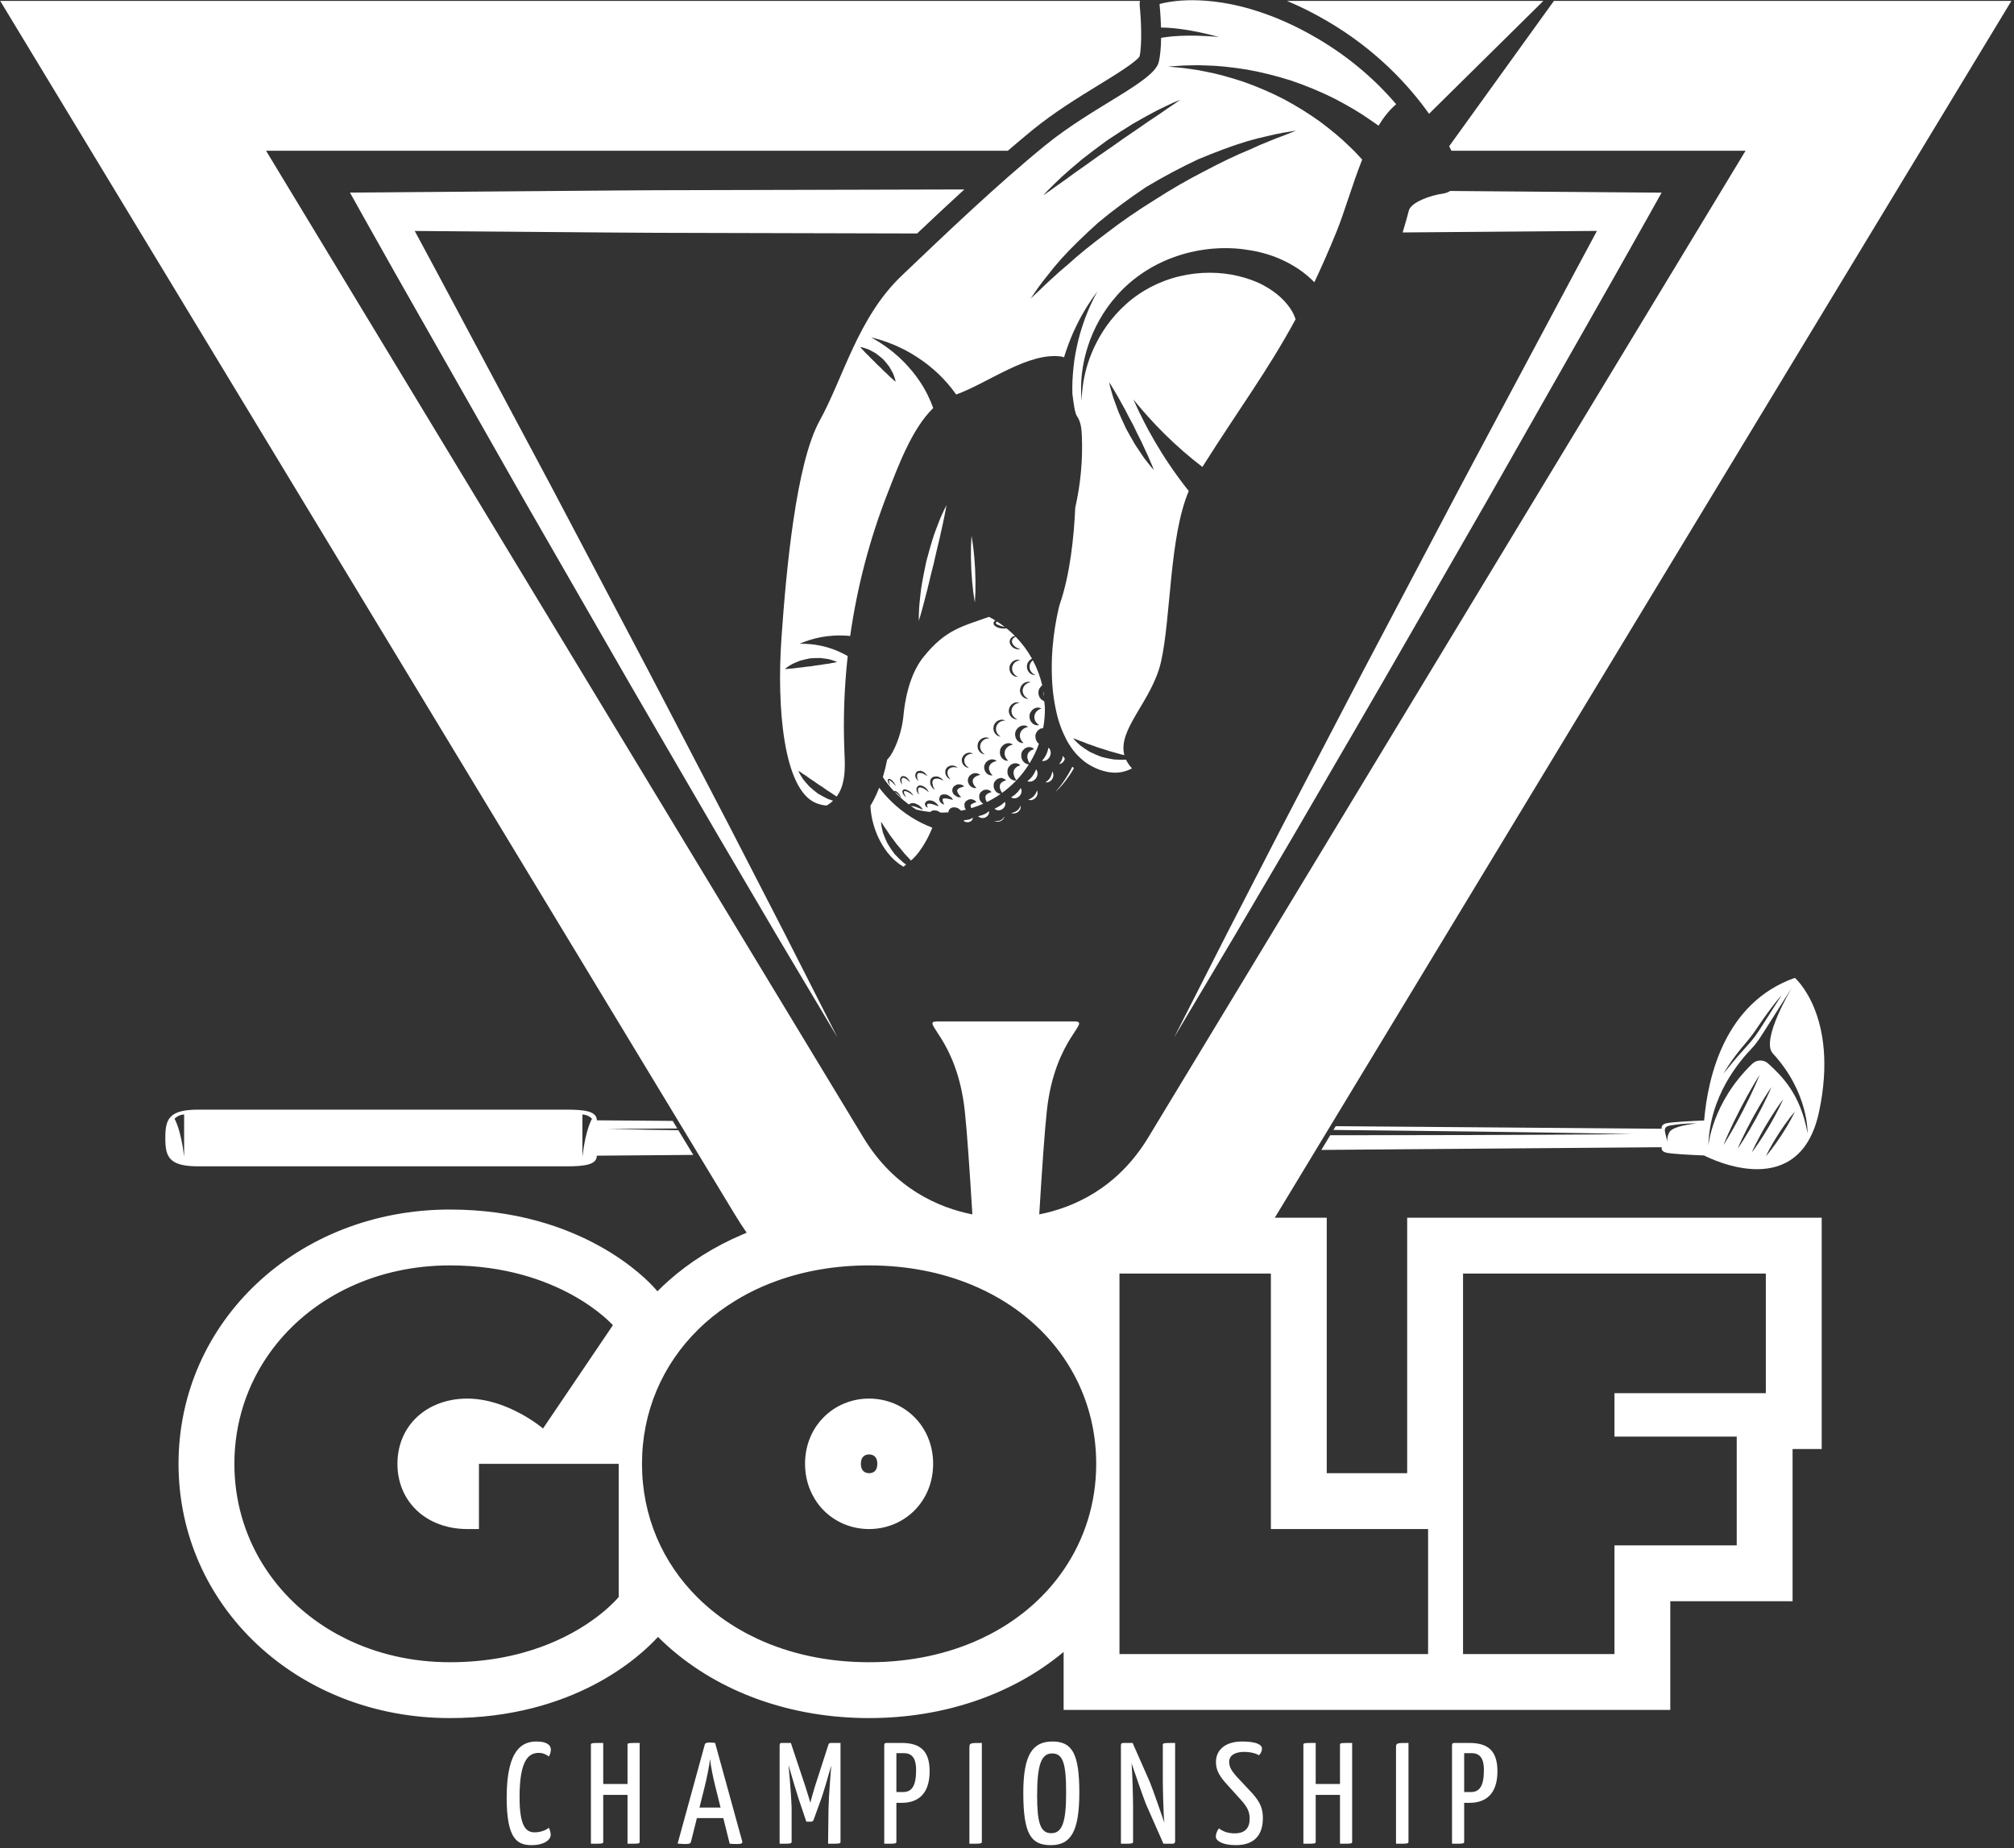 <?xml version="1.0" encoding="UTF-8" standalone="no"?>
<!DOCTYPE svg PUBLIC "-//W3C//DTD SVG 1.1//EN" "http://www.w3.org/Graphics/SVG/1.1/DTD/svg11.dtd">
<svg width="100%" height="100%" viewBox="0 0 522 479" version="1.1" xmlns="http://www.w3.org/2000/svg" xmlns:xlink="http://www.w3.org/1999/xlink" xml:space="preserve" xmlns:serif="http://www.serif.com/" style="fill-rule:evenodd;clip-rule:evenodd;stroke-linejoin:round;stroke-miterlimit:1.414;">
    <rect x="0" y="0" width="522" height="479" fill="#333333" stroke="none"/>
    <g transform="matrix(1,0,0,1,-668.263,-712.759)">
        <g transform="matrix(4.167,0,0,4.167,0,0)">
            <path d="M264.263,241.055C264.605,240.994 265.207,240.909 265.91,240.93C265.91,240.93 264.775,241.027 264.344,241.328C264.04,241.539 264.07,242.076 264.07,242.076C264,241.516 263.688,241.156 264.263,241.055ZM269.374,236.209C269.674,235.896 269.981,235.387 270.214,235.021L271.843,232.456C271.843,232.456 269.865,235.732 270.636,236.569C272.885,239.01 272.8,241.538 272.8,241.538C272.347,239.035 271.137,237.926 270.356,237.206C270.072,236.944 269.636,236.95 269.357,237.219C266.846,239.644 266.629,242.321 266.629,242.321C266.715,239.206 268.536,237.086 269.374,236.209ZM268.087,237.023C268.255,236.791 268.452,236.52 268.682,236.246C268.91,235.97 269.161,235.689 269.382,235.386C269.603,235.088 269.806,234.761 270.014,234.472C270.217,234.179 270.418,233.913 270.588,233.684C270.759,233.455 270.912,233.273 271.018,233.143C271.124,233.015 271.188,232.944 271.188,232.944C271.188,232.944 270.984,233.266 270.678,233.746C270.525,233.986 270.347,234.267 270.155,234.566C269.962,234.866 269.767,235.188 269.538,235.502C269.309,235.811 269.05,236.096 268.813,236.358C268.575,236.622 268.354,236.869 268.175,237.089C267.813,237.529 267.571,237.823 267.571,237.823C267.571,237.823 267.76,237.491 268.087,237.023ZM271.949,240.32C271.908,240.401 271.852,240.519 271.777,240.654C271.631,240.928 271.42,241.282 271.196,241.628C270.971,241.974 270.732,242.311 270.544,242.556C270.45,242.68 270.364,242.778 270.309,242.849L270.215,242.957L270.276,242.828C270.318,242.748 270.373,242.63 270.448,242.494C270.595,242.221 270.806,241.866 271.03,241.52C271.255,241.175 271.493,240.839 271.683,240.593C271.776,240.469 271.861,240.371 271.918,240.3L272.011,240.191L271.949,240.32ZM269.686,242.24C269.586,242.39 269.494,242.509 269.434,242.595L269.334,242.727C269.334,242.727 269.356,242.67 269.4,242.574C269.447,242.48 269.507,242.342 269.59,242.183C269.671,242.023 269.767,241.836 269.874,241.641C269.981,241.442 270.101,241.234 270.222,241.027C270.345,240.822 270.47,240.617 270.59,240.428C270.71,240.239 270.827,240.065 270.928,239.917C271.027,239.768 271.119,239.648 271.18,239.563L271.279,239.431C271.279,239.431 271.257,239.487 271.213,239.583C271.166,239.677 271.106,239.815 271.023,239.975C270.942,240.135 270.847,240.321 270.739,240.518C270.632,240.715 270.513,240.923 270.392,241.13C270.269,241.336 270.145,241.54 270.023,241.73C269.904,241.919 269.787,242.092 269.686,242.24ZM268.829,241.925C268.723,242.1 268.624,242.239 268.56,242.34C268.493,242.439 268.452,242.495 268.452,242.495C268.452,242.495 268.477,242.431 268.525,242.321C268.576,242.213 268.641,242.055 268.731,241.87C268.82,241.686 268.922,241.47 269.039,241.243C269.155,241.016 269.284,240.774 269.414,240.535C269.547,240.296 269.68,240.059 269.81,239.838C269.938,239.617 270.065,239.415 270.173,239.241C270.279,239.066 270.378,238.927 270.442,238.826C270.509,238.727 270.549,238.671 270.549,238.671C270.549,238.671 270.523,238.734 270.476,238.845C270.426,238.953 270.36,239.111 270.27,239.296C270.181,239.48 270.079,239.695 269.962,239.923C269.846,240.15 269.717,240.392 269.587,240.631C269.455,240.87 269.321,241.107 269.191,241.328C269.063,241.549 268.935,241.751 268.829,241.925ZM267.972,241.609C267.858,241.81 267.753,241.971 267.685,242.086C267.614,242.2 267.571,242.264 267.571,242.264C267.571,242.264 267.599,242.192 267.65,242.068C267.705,241.945 267.775,241.767 267.873,241.559C267.97,241.351 268.078,241.105 268.204,240.847C268.328,240.588 268.468,240.314 268.606,240.042C268.749,239.77 268.891,239.499 269.029,239.248C269.167,238.996 269.305,238.766 269.417,238.565C269.53,238.365 269.636,238.204 269.704,238.089C269.775,237.975 269.817,237.91 269.817,237.91C269.817,237.91 269.79,237.982 269.738,238.107C269.684,238.229 269.613,238.408 269.517,238.616C269.419,238.824 269.31,239.07 269.185,239.328C269.06,239.587 268.921,239.859 268.782,240.133C268.641,240.403 268.499,240.676 268.359,240.927C268.223,241.179 268.085,241.409 267.972,241.609ZM251.935,241.43C254.924,241.462 257.415,241.513 259.16,241.537C260.903,241.57 261.9,241.589 261.9,241.589C261.9,241.589 260.903,241.598 259.159,241.613C257.415,241.62 254.923,241.646 251.934,241.649C249.318,241.65 246.321,241.666 243.11,241.661L242.558,242.575L263.726,242.407C263.706,242.569 263.769,242.705 264.079,242.76C264.484,242.831 265.578,242.888 266.367,242.921C266.892,243.19 272.328,245.838 273.519,240.184C274.77,234.242 272.009,231.872 272.009,231.872C267.661,233.41 266.602,237.994 266.367,240.744C265.577,240.777 264.484,240.834 264.079,240.905C263.769,240.96 263.706,241.096 263.726,241.258L243.452,241.098L243.31,241.332C246.445,241.36 249.373,241.403 251.935,241.43Z" style="fill:white;fill-rule:nonzero;"/>
        </g>
        <g transform="matrix(4.167,0,0,4.167,0,0)">
            <path d="M196.596,242.99L196.596,240.37C196.596,240.37 196.95,240.37 197.193,240.639C197.193,240.639 196.803,241.252 196.596,242.99ZM171.823,242.99C171.615,241.252 171.226,240.639 171.226,240.639C171.468,240.37 171.823,240.37 171.823,240.37L171.823,242.99ZM200.855,241.324C199.111,241.292 198.115,241.273 198.115,241.273C198.115,241.273 199.111,241.265 200.855,241.249C201.345,241.247 201.895,241.244 202.498,241.241L202.212,240.77L197.493,240.733C197.493,240.168 196.738,240.069 195.6,240.069C194.462,240.069 174.57,240.069 172.717,240.069C170.864,240.069 170.653,240.664 170.653,241.833C170.653,243.002 170.864,243.596 172.717,243.596C174.57,243.596 194.462,243.596 195.6,243.596C196.738,243.596 197.493,243.497 197.493,242.933L203.492,242.885L202.563,241.35C201.935,241.341 201.363,241.332 200.855,241.324Z" style="fill:white;fill-rule:nonzero;"/>
        </g>
        <g transform="matrix(4.167,0,0,4.167,0,0)">
            <path d="M242.947,172.374C245.977,174.154 247.988,176.343 249.256,178.126L256.367,171.105L240.418,171.105C241.22,171.44 242.064,171.856 242.947,172.374Z" style="fill:white;fill-rule:nonzero;"/>
        </g>
        <g transform="matrix(4.167,0,0,4.167,0,0)">
            <path d="M214.427,262.683C214.274,262.683 213.918,262.626 213.918,262.1C213.918,261.593 214.237,261.517 214.427,261.517C214.618,261.517 214.937,261.593 214.937,262.1C214.937,262.607 214.618,262.683 214.427,262.683ZM217.724,259.775C217.58,259.561 217.415,259.362 217.234,259.184C216.51,258.465 215.514,258.042 214.427,258.042C214.156,258.042 213.89,258.068 213.632,258.119C213.117,258.222 212.636,258.421 212.212,258.701C212,258.843 211.802,259.004 211.621,259.184C210.987,259.811 210.561,260.667 210.464,261.664C210.451,261.806 210.443,261.951 210.443,262.1C210.443,262.928 210.669,263.671 211.051,264.29C211.214,264.556 211.403,264.801 211.621,265.016C211.802,265.195 212,265.357 212.212,265.497C212.636,265.778 213.117,265.978 213.632,266.08C213.89,266.131 214.156,266.157 214.427,266.157C215.514,266.157 216.51,265.734 217.234,265.016C217.958,264.297 218.411,263.282 218.411,262.1C218.411,261.951 218.404,261.806 218.391,261.664C218.321,260.951 218.084,260.311 217.724,259.775Z" style="fill:white;fill-rule:nonzero;"/>
        </g>
        <g transform="matrix(4.167,0,0,4.167,0,0)">
            <path d="M239.419,250.266L239.419,266.157L249.197,266.157L249.197,273.934L230.001,273.934L230.001,269.71L230.001,250.266L239.419,250.266ZM251.371,250.266L270.204,250.266L270.204,257.705L260.788,257.705L260.788,260.409L268.394,260.409L268.394,267.172L260.788,267.172L260.788,273.934L251.371,273.934L251.371,262.683L251.371,250.266ZM224.614,270.869C223.836,271.564 222.956,272.172 221.987,272.682C221.793,272.783 221.596,272.881 221.395,272.975C219.387,273.913 217.031,274.441 214.427,274.441C211.824,274.441 209.469,273.913 207.46,272.975C207.259,272.881 207.062,272.783 206.868,272.682C205.899,272.172 205.019,271.564 204.241,270.869C204.085,270.73 203.934,270.589 203.786,270.443C201.575,268.264 200.302,265.349 200.302,262.1C200.302,258.852 201.575,255.936 203.786,253.756C203.934,253.61 204.085,253.468 204.241,253.329C204.804,252.828 205.422,252.373 206.087,251.966C206.341,251.81 206.6,251.658 206.868,251.518C207.449,251.212 208.063,250.942 208.706,250.712C210.421,250.096 212.345,249.758 214.427,249.758C216.77,249.758 218.913,250.186 220.782,250.955C221.405,251.212 221.998,251.506 222.558,251.835C226.29,254.029 228.554,257.768 228.554,262.1C228.554,264.547 227.828,266.802 226.527,268.699C225.985,269.488 225.346,270.218 224.614,270.869ZM198.853,270.383C198.853,270.383 197.45,272.131 194.437,273.332C194.294,273.39 194.147,273.445 193.996,273.5C192.489,274.045 190.614,274.441 188.351,274.441C185.974,274.441 183.773,273.913 181.872,272.975C181.682,272.881 181.494,272.783 181.31,272.682C177.445,270.542 174.949,266.648 174.949,262.1C174.949,259.5 175.764,257.115 177.184,255.148C177.302,254.984 177.425,254.823 177.551,254.666C179.956,251.665 183.834,249.758 188.351,249.758C195.232,249.758 198.492,253.478 198.492,253.478L194.145,259.903C194.145,259.903 193.602,259.436 192.742,258.972C192.527,258.856 192.292,258.74 192.04,258.632C191.539,258.412 190.971,258.224 190.367,258.123C190.065,258.072 189.754,258.042 189.437,258.042C189.12,258.042 188.814,258.068 188.522,258.119C188.084,258.195 187.676,258.327 187.305,258.507C187.058,258.626 186.828,258.768 186.616,258.929C185.664,259.65 185.09,260.768 185.09,262.1C185.09,263.431 185.664,264.548 186.616,265.272C186.828,265.432 187.058,265.573 187.305,265.692C187.676,265.872 188.084,266.004 188.522,266.08C188.814,266.131 189.12,266.157 189.437,266.157C189.799,266.157 190.161,266.157 190.161,266.157L190.161,262.1L198.853,262.1L198.853,270.383ZM239.66,246.791L239.764,246.626L285.479,171.105L257.023,171.105L250.507,180.146C250.558,180.244 250.605,180.336 250.649,180.424L268.944,180.424L268.81,180.645L231.791,241.8C229.852,245.003 227.083,246.175 225.011,246.585C225.184,243.744 225.35,241.36 225.483,240.143C225.981,235.572 228.317,234.582 227.188,234.582C226.06,234.582 222.931,234.582 222.931,234.582C222.931,234.582 219.802,234.582 218.673,234.582C217.545,234.582 219.88,235.572 220.379,240.143C220.512,241.36 220.678,243.744 220.851,246.585C218.78,246.175 216.009,245.003 214.07,241.8L176.918,180.424L223.059,180.424C223.574,179.982 224.087,179.546 224.595,179.132C225.956,178.023 227.422,177.124 228.714,176.332C229.679,175.741 230.991,174.937 231.25,174.561C231.418,173.811 231.347,172.255 231.261,171.431C231.249,171.32 231.257,171.211 231.273,171.105L160.383,171.105L206.099,246.626C206.326,247.002 206.564,247.367 206.812,247.724C206.72,247.761 206.63,247.802 206.539,247.841C204.831,248.568 203.273,249.538 201.93,250.735C201.699,250.94 201.478,251.152 201.263,251.368L201.104,251.188C200.665,250.686 196.569,246.283 188.351,246.283C178.887,246.283 171.475,253.23 171.475,262.1C171.475,270.968 178.887,277.915 188.351,277.915C196.097,277.915 200.201,274.07 201.296,272.866C201.501,273.069 201.712,273.27 201.929,273.463C205.151,276.334 209.589,277.915 214.427,277.915C219.07,277.915 223.342,276.456 226.527,273.801L226.527,277.408L264.262,277.408L264.262,273.934L264.262,270.646L271.868,270.646L271.868,267.172L271.868,261.179L273.679,261.179L273.679,257.705L273.679,250.266L273.679,246.791L270.204,246.791L251.371,246.791L247.896,246.791L247.896,262.683L242.893,262.683L242.893,250.266L242.893,246.791L240.005,246.791L239.66,246.791Z" style="fill:white;fill-rule:nonzero;"/>
        </g>
        <g transform="matrix(4.167,0,0,4.167,0,0)">
            <path d="M203.546,182.875C200.315,182.876 197.084,182.912 193.853,182.936L184.161,183.013L182.138,183.029L183.117,184.781C184.309,186.914 185.514,189.04 186.724,191.164L190.347,197.539C191.558,199.663 192.755,201.794 193.979,203.909L197.635,210.266L199.463,213.444L201.304,216.616L204.993,222.955L208.71,229.277L212.463,235.581L209.14,229.041L205.782,222.52L202.395,216.015L200.698,212.764L198.988,209.52L195.569,203.033C194.435,200.868 193.273,198.718 192.125,196.56L188.673,190.091C187.842,188.529 187.006,186.971 186.167,185.414L193.853,185.475C197.084,185.499 200.315,185.535 203.546,185.536L217.415,185.571C218.372,184.664 219.355,183.742 220.351,182.832L203.546,182.875Z" style="fill:white;fill-rule:nonzero;"/>
        </g>
        <g transform="matrix(4.167,0,0,4.167,0,0)">
            <path d="M252.009,185.472L259.7,185.411C257.703,189.121 255.73,192.846 253.74,196.561C252.591,198.719 251.432,200.871 250.297,203.036L246.877,209.523C245.735,211.684 244.595,213.846 243.47,216.017L240.082,222.521L236.724,229.042L233.399,235.581L237.15,229.277L240.867,222.954L244.555,216.614C245.788,214.503 247.007,212.384 248.224,210.264L251.879,203.907C253.102,201.791 254.302,199.661 255.512,197.537C257.92,193.284 260.355,189.044 262.743,184.779L263.721,183.032L261.7,183.016L252.009,182.939C251.53,182.936 251.052,182.931 250.573,182.927C250.429,183.013 250.269,183.074 250.098,183.096C249.412,183.184 248.122,183.615 247.995,184.162C247.945,184.374 247.814,184.851 247.615,185.507C249.08,185.495 250.545,185.482 252.009,185.472Z" style="fill:white;fill-rule:nonzero;"/>
        </g>
        <g transform="matrix(4.167,0,0,4.167,0,0)">
            <path d="M218.128,207.398C218.225,206.978 218.335,206.53 218.452,206.085C218.55,205.635 218.654,205.186 218.758,204.767C218.866,204.349 218.934,203.948 219.018,203.612C219.098,203.274 219.141,202.985 219.186,202.787C219.222,202.585 219.242,202.47 219.242,202.47C219.242,202.47 219.189,202.575 219.097,202.758C219.016,202.944 218.88,203.206 218.759,203.533C218.637,203.86 218.48,204.238 218.356,204.656C218.231,205.074 218.105,205.523 217.985,205.973C217.888,206.429 217.798,206.885 217.72,207.315C217.643,207.744 217.61,208.152 217.571,208.499C217.532,208.846 217.533,209.14 217.521,209.343C217.52,209.548 217.519,209.665 217.519,209.665C217.519,209.665 217.554,209.553 217.613,209.357C217.663,209.16 217.755,208.882 217.836,208.545C217.914,208.208 218.034,207.82 218.128,207.398Z" style="fill:white;fill-rule:nonzero;"/>
        </g>
        <g transform="matrix(4.167,0,0,4.167,0,0)">
            <path d="M216.66,219.344L216.759,219.4L216.835,219.47L216.892,219.54L216.931,219.605L216.955,219.658L216.971,219.705L216.936,219.669L216.897,219.63L216.845,219.582L216.78,219.53L216.706,219.481L216.623,219.443L216.581,219.432L216.545,219.43L216.523,219.433L216.518,219.434L216.517,219.435L216.509,219.438L216.483,219.455L216.451,219.52L216.442,219.603L216.449,219.683L216.462,219.753L216.475,219.806L216.489,219.855L216.456,219.816L216.424,219.768L216.389,219.7L216.361,219.612L216.355,219.504L216.405,219.384L216.464,219.34L216.481,219.333L216.485,219.331L216.487,219.331L216.492,219.329L216.494,219.329L216.5,219.327L216.53,219.322L216.601,219.326L216.66,219.344ZM217.073,220.382L217.161,220.493L217.188,220.538L217.145,220.507L217.033,220.429L216.957,220.38L216.872,220.33L216.779,220.286L216.683,220.256L216.661,220.253L216.644,220.252L216.629,220.253L216.625,220.254L216.623,220.254L216.611,220.259L216.593,220.309L216.609,220.395L216.642,220.477L216.675,220.545L216.703,220.598L216.729,220.645L216.687,220.611L216.642,220.569L216.589,220.509L216.537,220.427L216.499,220.317L216.498,220.282L216.504,220.244L216.521,220.205L216.555,220.173L216.594,220.154L216.599,220.153L216.601,220.152L216.602,220.151L216.607,220.15L216.608,220.15L216.615,220.149L216.629,220.148L216.668,220.147L216.702,220.151L216.921,220.251L217.005,220.316L217.073,220.382ZM217.346,219.106L217.399,219.049L217.433,219.025L217.447,219.018L217.467,219.008L217.618,218.99L217.747,219.027L217.851,219.088L217.931,219.155L218.028,219.274L218.058,219.324L218.01,219.292L217.885,219.216L217.706,219.136L217.517,219.129L217.509,219.132L217.497,219.139L217.479,219.15L217.448,219.18L217.411,219.26L217.421,219.442L217.472,219.577L217.498,219.628L217.452,219.593L217.353,219.471L217.31,219.372L217.298,219.244L217.346,219.106ZM218.117,220.275L218.141,220.329L218.098,220.291L218.048,220.249L217.983,220.198L217.905,220.144L217.814,220.091L217.715,220.049L217.613,220.027L217.593,220.026L217.565,220.029L217.53,220.041L217.481,220.096L217.468,220.184L217.478,220.274L217.498,220.353L217.518,220.414L217.537,220.468L217.497,220.427L217.455,220.374L217.41,220.298L217.375,220.195L217.376,220.064L217.469,219.936L217.547,219.906L217.58,219.902L217.621,219.902L217.758,219.935L217.871,219.997L217.962,220.07L218.033,220.146L218.084,220.217L218.117,220.275ZM218.18,220.833L218.217,220.833L218.25,220.836L218.375,220.865L218.483,220.915L218.642,221.041L218.728,221.154L218.754,221.202L218.703,221.186L218.576,221.14C218.474,221.104 218.344,221.053 218.227,221.04L218.206,221.037L218.189,221.037L218.165,221.037L218.151,221.037L218.149,221.037L218.145,221.038L218.08,221.05L218.044,221.071L218.031,221.118L218.034,221.149L218.042,221.18L218.061,221.232L218.083,221.282L218.07,221.277L218.033,221.262L217.977,221.226L217.947,221.196L217.918,221.156L217.896,221.028L217.981,220.898L218.115,220.841L218.123,220.839L218.128,220.838L218.129,220.838L218.134,220.837L218.136,220.837L218.15,220.835L218.18,220.833ZM218.23,219.604L218.261,219.52L218.284,219.482L218.299,219.463L218.306,219.454L218.31,219.45L218.311,219.448L218.312,219.446L218.317,219.441L218.344,219.417L218.384,219.389L218.466,219.354L218.628,219.341C218.73,219.353 218.815,219.393 218.878,219.435L218.959,219.499L219.013,219.556L219.043,219.596L219.053,219.611L218.994,219.58L218.926,219.548L218.839,219.514L218.735,219.487L218.622,219.477L218.512,219.496L218.465,219.518L218.447,219.53L218.424,219.551L218.423,219.552L218.422,219.553L218.42,219.556L218.416,219.561L218.408,219.57L218.394,219.592L218.374,219.641L218.361,219.751L218.41,219.967L218.449,220.052L218.485,220.117L218.519,220.175L218.504,220.165L218.463,220.138L218.403,220.087L218.334,220.01C218.289,219.949 218.244,219.868 218.227,219.766L218.23,219.604ZM219.179,220.46L219.313,220.497L219.512,220.623L219.574,220.691L219.615,220.749L219.636,220.79L219.643,220.805L219.584,220.79L219.439,220.753L219.25,220.716L219.153,220.707L219.069,220.713L219.06,220.714L219.058,220.714L219.051,220.717L219.037,220.723L219.035,220.724L219.024,220.729L219.005,220.751L219.002,220.82L219.02,220.901L219.047,220.977L219.071,221.038L219.096,221.095L219.08,221.09L219.037,221.075L218.973,221.042L218.897,220.983L218.823,220.89L218.777,220.743L218.848,220.552L218.888,220.517L218.909,220.503L218.915,220.499L218.917,220.498L218.928,220.493L218.935,220.489L218.949,220.483L218.956,220.48L218.968,220.476L219.019,220.461L219.179,220.46ZM219.166,219.012L219.186,218.933L219.202,218.895L219.212,218.877L219.217,218.868L219.219,218.863L219.221,218.861L219.221,218.86L219.221,218.859L219.224,218.855L219.271,218.795L219.302,218.765L219.334,218.74L219.474,218.676L219.612,218.661L219.732,218.682L219.825,218.72L219.888,218.761L219.925,218.792L219.937,218.804L219.875,218.788L219.806,218.774L219.764,218.77L219.718,218.767L219.618,218.773L219.514,218.802L219.42,218.857L219.383,218.893L219.349,218.938L219.348,218.939L219.348,218.94L219.346,218.943L219.343,218.949L219.336,218.961L219.325,218.985L219.309,219.037L219.303,219.145L219.323,219.251L219.362,219.343L219.385,219.383L219.408,219.419L219.451,219.474L219.483,219.509L219.494,219.522L219.478,219.517L219.434,219.498L219.369,219.46L219.293,219.394L219.221,219.296L219.172,219.165L219.166,219.012ZM220.136,219.847L220.23,219.882L220.295,219.921L220.333,219.953L220.345,219.965L220.283,219.981L220.139,220.026L220.058,220.061L219.985,220.105L219.934,220.155L219.921,220.176L219.92,220.177L219.918,220.18L219.912,220.2L219.911,220.201L219.911,220.205L219.909,220.21L219.907,220.222L219.907,220.249L219.923,220.318L219.961,220.395L220.011,220.467L220.063,220.531L220.108,220.582L220.153,220.629L220.136,220.633L220.088,220.64L220.011,220.638L219.913,220.616L219.694,220.466L219.615,220.313L219.602,220.215L219.605,220.164L219.61,220.139L219.613,220.126L219.614,220.12L219.615,220.117L219.615,220.115L219.615,220.114L219.619,220.103L219.631,220.073L219.632,220.07L219.636,220.063L219.643,220.049L219.657,220.022L219.688,219.98L219.721,219.945L219.87,219.857C219.971,219.824 220.063,219.83 220.136,219.847ZM220.195,218.289L220.201,218.248L220.205,218.227L220.207,218.217L220.209,218.211L220.209,218.209L220.209,218.208L220.211,218.202L220.284,218.058L220.4,217.948L220.531,217.886L220.596,217.871L220.657,217.866L220.762,217.874L220.838,217.896L220.883,217.917L220.899,217.925L220.881,217.926L220.832,217.927L220.76,217.934L220.671,217.955L220.575,217.995L220.483,218.059L220.409,218.145L220.36,218.251L220.36,218.252L220.359,218.253L220.359,218.257L220.357,218.264L220.353,218.278L220.349,218.307L220.345,218.365L220.362,218.478L220.406,218.581L220.465,218.666L220.529,218.731L220.586,218.776L220.627,218.803L220.642,218.813L220.624,218.811L220.575,218.805L220.498,218.782L220.406,218.733L220.31,218.649L220.232,218.526L220.193,218.372L220.195,218.289ZM221.103,219.141L221.209,219.168L221.283,219.206L221.325,219.237L221.339,219.25L221.272,219.266L221.203,219.287L221.164,219.301L221.123,219.319L221.041,219.363L220.97,219.42L220.916,219.486L220.906,219.503L220.902,219.512L220.899,219.518L220.896,219.523L220.894,219.526L220.892,219.534L220.884,219.559L220.884,219.56L220.883,219.562L220.882,219.567L220.879,219.576L220.876,219.596L220.873,219.635L220.883,219.72L220.913,219.806L220.958,219.887L220.983,219.923L221.009,219.957L221.056,220.011L221.091,220.047L221.104,220.061L221.086,220.064L221.035,220.068L220.951,220.06L220.847,220.026L220.734,219.954L220.634,219.832L220.575,219.664L220.571,219.616L220.572,219.568L220.578,219.52L220.582,219.496L220.585,219.483L220.587,219.478L220.587,219.475L220.588,219.473L220.588,219.472L220.591,219.463L220.603,219.431L220.606,219.423L220.612,219.41L220.624,219.385L220.637,219.36L220.651,219.34L220.68,219.303L220.819,219.191L220.969,219.142L221.103,219.141ZM221.192,217.304L221.223,217.224L221.267,217.145L221.383,217.023L221.519,216.948L221.652,216.919L221.711,216.917L221.765,216.922L221.81,216.932L221.847,216.944L221.896,216.966L221.913,216.975L221.894,216.975L221.842,216.977L221.806,216.98L221.765,216.986L221.672,217.013L221.573,217.063L221.48,217.136L221.404,217.234L221.376,217.289L221.353,217.351L221.333,217.476L221.346,217.6L221.385,217.712L221.442,217.807L221.507,217.878L221.538,217.906L221.566,217.928L221.609,217.957L221.625,217.967L221.606,217.966L221.554,217.958L221.516,217.949L221.472,217.932L221.424,217.908L221.375,217.875L221.278,217.778L221.204,217.643L221.171,217.478L221.192,217.304ZM222.048,218.282L222.115,218.282L222.227,218.305L222.305,218.341L222.35,218.373L222.364,218.385L222.345,218.39L222.295,218.401L222.224,218.424L222.143,218.458L222.061,218.508L221.989,218.572L221.934,218.648L221.898,218.732L221.897,218.734L221.897,218.737L221.895,218.742L221.893,218.753L221.889,218.776L221.883,218.821L221.89,218.915L221.959,219.093L222.009,219.165L222.057,219.222L222.094,219.259L222.107,219.273L222.088,219.275L222.035,219.279L221.995,219.276L221.949,219.268L221.842,219.227L221.729,219.143L221.635,219.01L221.585,218.836L221.585,218.741L221.592,218.693L221.597,218.669L221.6,218.657L221.601,218.651L221.602,218.648L221.602,218.647L221.602,218.646L221.605,218.637L221.689,218.475L221.824,218.354L221.975,218.293L222.048,218.282ZM222.178,216.201L222.209,216.121L222.253,216.042L222.369,215.92L222.505,215.845L222.638,215.815L222.697,215.814L222.75,215.819L222.796,215.828L222.833,215.84L222.882,215.862L222.898,215.871L222.88,215.872L222.828,215.874L222.792,215.876L222.751,215.883L222.658,215.909L222.559,215.959L222.466,216.033L222.39,216.131L222.362,216.185L222.339,216.247L222.319,216.373L222.331,216.496L222.371,216.608L222.428,216.703L222.493,216.775L222.524,216.803L222.552,216.824L222.596,216.854L222.611,216.864L222.592,216.862L222.54,216.855L222.501,216.845L222.458,216.829L222.411,216.805L222.361,216.771L222.265,216.675L222.19,216.539L222.157,216.374L222.178,216.201ZM223.098,217.273L223.219,217.29L223.267,217.306L223.304,217.325L223.352,217.357L223.368,217.37L223.348,217.374L223.295,217.386L223.259,217.395L223.22,217.409L223.135,217.448L223.051,217.505L222.976,217.579L222.916,217.667L222.895,217.711L222.885,217.736L222.879,217.754L222.876,217.764L222.875,217.767L222.856,217.87L222.86,217.977L222.885,218.079L222.925,218.172L222.976,218.251L223.002,218.283L223.026,218.31L223.066,218.348L223.08,218.362L223.06,218.365L223.003,218.366L222.961,218.362L222.912,218.351L222.801,218.3L222.688,218.202L222.599,218.056L222.558,217.874L222.58,217.68L222.583,217.667L222.585,217.663L222.588,217.654L222.595,217.636L222.614,217.592L222.665,217.504L222.797,217.372L222.951,217.296L223.098,217.273ZM223.118,215.238L223.12,215.216L223.121,215.205L223.121,215.2L223.121,215.197L223.122,215.195L223.122,215.19L223.172,215.027L223.269,214.889L223.393,214.794L223.519,214.745L223.579,214.735L223.632,214.732L223.678,214.735L223.716,214.742L223.768,214.756L223.786,214.763L223.767,214.766L223.716,214.775L223.681,214.783L223.642,214.796L223.553,214.835L223.463,214.899L223.382,214.986L223.32,215.094L223.288,215.217L223.288,215.218L223.287,215.221L223.287,215.225L223.286,215.232L223.285,215.249L223.284,215.28L223.287,215.343L223.317,215.464L223.372,215.569L223.442,215.655L223.517,215.716L223.552,215.739L223.583,215.756L223.63,215.778L223.647,215.787L223.628,215.788L223.575,215.788L223.536,215.785L223.491,215.774L223.44,215.758L223.386,215.732L223.276,215.651L223.183,215.527L223.126,215.369L223.118,215.282L223.118,215.238ZM223.177,212.462L223.209,212.379L223.306,212.24L223.429,212.145L223.556,212.095L223.615,212.085L223.669,212.082L223.715,212.085L223.754,212.091L223.806,212.106L223.823,212.112L223.805,212.115L223.754,212.124L223.719,212.133L223.679,212.145L223.59,212.186L223.5,212.249L223.419,212.337L223.358,212.446L223.338,212.504L223.325,212.569L223.324,212.696L223.353,212.817L223.409,212.923L223.478,213.009L223.553,213.071L223.588,213.094L223.62,213.111L223.667,213.134L223.684,213.142L223.665,213.143L223.612,213.144L223.572,213.14L223.527,213.129L223.476,213.113L223.422,213.087L223.312,213.005L223.219,212.88L223.163,212.722L223.158,212.546L223.177,212.462ZM223.868,213.752L223.964,213.614L224.087,213.52L224.214,213.471L224.273,213.46L224.327,213.458L224.373,213.46L224.411,213.467L224.463,213.482L224.481,213.488L224.462,213.491L224.411,213.501L224.376,213.509L224.336,213.521L224.248,213.561L224.158,213.624L224.077,213.711L224.016,213.819L223.982,213.943L223.982,213.95L223.981,213.958L223.979,213.974L223.978,214.005L223.981,214.069L224.012,214.189L224.067,214.295L224.137,214.38L224.212,214.441L224.247,214.464L224.278,214.482L224.342,214.512L224.323,214.513L224.27,214.514L224.231,214.51L224.185,214.5L224.135,214.483L224.081,214.458L223.972,214.376L223.878,214.253L223.821,214.094L223.812,214.007L223.813,213.963L223.815,213.941L223.815,213.93L223.816,213.925L223.816,213.922L223.816,213.921L223.817,213.915L223.868,213.752ZM224.575,215.207L224.716,215.109L224.858,215.065L224.981,215.064L225.03,215.073L225.07,215.086L225.122,215.111L225.139,215.121L225.121,215.128L225.07,215.148L225.036,215.162L224.999,215.182L224.921,215.232L224.846,215.301L224.782,215.385L224.736,215.48L224.722,215.528L224.716,215.555L224.713,215.573L224.711,215.583L224.71,215.586L224.707,215.691L224.727,215.796L224.766,215.894L224.819,215.98L224.882,216.05L224.912,216.078L224.939,216.101L224.984,216.133L225,216.145L224.981,216.15L224.925,216.16L224.883,216.162L224.833,216.158L224.715,216.124L224.59,216.044L224.48,215.913L224.413,215.738L224.405,215.543L224.407,215.531L224.408,215.526L224.41,215.517L224.414,215.498L224.426,215.451L224.464,215.357L224.575,215.207ZM224.297,216.272L224.245,216.284L224.209,216.294L224.17,216.307L224.085,216.346L224,216.403L223.925,216.477L223.865,216.564L223.845,216.609L223.825,216.665L223.824,216.667L223.824,216.67L223.822,216.676L223.818,216.689L223.813,216.715L223.806,216.768L223.81,216.874L223.834,216.977L223.875,217.07L223.926,217.148L223.952,217.182L223.976,217.208L224.016,217.246L224.03,217.26L224.01,217.263L223.953,217.265L223.91,217.26L223.862,217.249L223.75,217.198L223.638,217.1L223.549,216.954L223.508,216.771L223.511,216.674L223.519,216.626L223.523,216.602L223.526,216.59L223.528,216.583L223.528,216.581L223.529,216.579L223.529,216.578L223.531,216.57L223.563,216.49L223.614,216.402L223.747,216.27L223.9,216.194L224.048,216.171L224.169,216.188L224.216,216.204L224.253,216.223L224.302,216.255L224.317,216.268L224.297,216.272ZM215.984,219.824L215.869,219.71L215.729,219.598L215.711,219.587L215.694,219.579L215.688,219.576L215.676,219.573L215.671,219.572L215.67,219.572L215.665,219.572L215.662,219.575L215.657,219.605L215.69,219.755L215.73,219.864L215.746,219.906L215.716,219.873L215.648,219.774L215.611,219.702L215.585,219.609L215.59,219.548L215.599,219.53L215.614,219.513L215.655,219.494L215.674,219.493L215.68,219.493L215.691,219.495L215.704,219.498L215.72,219.503L215.747,219.515L215.771,219.527L215.853,219.59L215.921,219.659L216.021,219.795L216.078,219.9L216.095,219.942L215.984,219.824ZM215.741,218.077L215.553,218.303C215.473,218.703 215.381,219.063 215.283,219.387C215.488,219.694 215.719,219.988 215.979,220.266L216.003,220.253L216.022,220.249L216.031,220.248L216.042,220.248L216.043,220.249L216.067,220.253L216.121,220.275L216.2,220.333L216.264,220.399L216.357,220.53L216.408,220.631L216.423,220.671L216.32,220.557L216.213,220.448L216.15,220.392L216.081,220.344L216.051,220.329L216.037,220.326L216.244,220.533C216.454,220.735 216.673,220.92 216.9,221.09L217.019,221.016L217.151,221.001L217.215,221.006L217.278,221.018L217.497,221.115L217.653,221.245L217.741,221.358L217.768,221.406L217.716,221.389L217.588,221.339L217.417,221.271L217.324,221.237L217.229,221.21L217.184,221.199L217.137,221.191L217.055,221.187L217.037,221.189C217.142,221.263 217.248,221.334 217.356,221.402C217.644,221.473 217.935,221.524 218.228,221.555L218.274,221.517L218.303,221.499L218.306,221.497L218.308,221.495L218.323,221.488L218.327,221.487L218.333,221.484L218.436,221.455L218.612,221.465L218.75,221.517L218.86,221.592C219.028,221.593 219.195,221.588 219.362,221.577L219.362,221.563L219.372,221.498L219.398,221.432L219.441,221.372L219.495,221.326L219.523,221.308L219.526,221.306L219.528,221.305L219.544,221.298L219.547,221.296L219.554,221.294L219.657,221.265L219.832,221.274L219.97,221.326L220.152,221.473C220.251,221.454 220.35,221.433 220.449,221.409L220.376,221.288L220.355,221.076L220.358,221.061L220.359,221.054L220.36,221.051L220.36,221.049L220.365,221.033L220.37,221.019L220.375,221.004L220.389,220.974L220.424,220.917L220.461,220.874L220.628,220.777C220.739,220.746 220.833,220.763 220.904,220.789L220.995,220.835L221.056,220.884L221.089,220.923L221.1,220.938L221.037,220.961L220.972,220.985L220.897,221.016L220.825,221.054L220.767,221.097L220.742,221.132L220.745,221.133L220.746,221.128L220.746,221.13L220.745,221.133L220.742,221.143L220.742,221.144L220.739,221.171L220.753,221.232L220.785,221.306L220.79,221.315C221.041,221.239 221.289,221.148 221.531,221.04L221.47,221.001L221.36,220.889L221.283,220.725L221.277,220.522L221.282,220.496L221.287,220.48L221.289,220.476L221.291,220.468L221.296,220.453L221.299,220.444L221.306,220.43L221.334,220.373L221.364,220.33L221.517,220.207L221.678,220.163L221.816,220.174L221.92,220.214L221.989,220.263L222.026,220.302L222.039,220.317L222.02,220.323L221.972,220.339L221.904,220.365L221.867,220.382L221.83,220.401L221.759,220.447L221.706,220.499L221.676,220.55L221.671,220.561L221.672,220.563L221.671,220.564L221.669,220.571L221.665,220.587L221.663,220.591L221.663,220.597L221.666,220.726L221.691,220.807L221.708,220.848L221.727,220.888L221.748,220.926L221.754,220.936C222.049,220.792 222.336,220.623 222.611,220.431L222.58,220.427L222.47,220.394L222.352,220.32L222.246,220.196L222.178,220.025L222.178,219.825L222.183,219.8L222.187,219.784L222.188,219.78L222.191,219.773L222.196,219.756L222.205,219.735L222.23,219.68L222.259,219.636L222.403,219.503L222.566,219.445L222.642,219.439L222.711,219.446L222.895,219.53L222.935,219.569L222.948,219.585L222.929,219.591L222.879,219.607L222.81,219.634L222.736,219.672L222.667,219.723L222.614,219.781L222.581,219.841L222.575,219.855L222.573,219.861L222.57,219.872L222.565,219.889L222.563,219.895L222.562,219.902L222.555,219.972L222.561,220.052L222.583,220.138L222.618,220.222L222.638,220.262L222.659,220.298L222.698,220.36L222.702,220.366C223.008,220.143 223.3,219.891 223.571,219.607L223.585,219.593L223.58,219.594L223.522,219.601L223.479,219.599L223.43,219.591L223.316,219.548L223.196,219.461L223.094,219.324L223.034,219.145L223.039,218.942L223.043,218.917L223.048,218.902L223.049,218.898L223.052,218.889L223.058,218.872L223.065,218.852L223.089,218.797L223.116,218.751L223.255,218.608L223.42,218.534L223.574,218.523L223.694,218.554L223.74,218.576L223.775,218.6L223.818,218.64L223.831,218.655L223.812,218.661L223.76,218.678L223.726,218.689L223.688,218.705L223.611,218.748L223.485,218.871L223.447,218.943L223.439,218.96L223.435,218.972L223.432,218.986L223.427,219.004L223.424,219.012L223.423,219.021L223.413,219.107L223.417,219.199L223.471,219.384L223.513,219.464L223.534,219.499L223.554,219.528L223.588,219.573L223.595,219.583C223.889,219.273 224.146,218.94 224.367,218.593L224.337,218.591L224.288,218.583L224.174,218.541L224.054,218.454L223.952,218.317L223.892,218.137L223.896,217.935L223.901,217.909L223.906,217.895L223.907,217.891L223.91,217.882L223.915,217.865L223.923,217.845L223.947,217.79L223.974,217.744L224.113,217.601L224.278,217.527L224.432,217.516L224.552,217.546L224.597,217.568L224.632,217.592L224.676,217.632L224.689,217.648L224.669,217.654L224.617,217.67L224.583,217.682L224.546,217.698L224.469,217.74L224.343,217.863L224.305,217.936L224.297,217.953L224.293,217.965L224.29,217.979L224.284,217.997L224.282,218.004L224.281,218.014L224.27,218.1L224.275,218.191L224.329,218.376L224.371,218.457L224.392,218.492L224.412,218.521C224.648,218.137 224.841,217.734 224.989,217.319L224.879,217.206L224.795,217.038L224.77,216.839L224.771,216.814L224.771,216.811L224.773,216.798L224.773,216.794L224.775,216.784L224.781,216.748L224.815,216.641L224.928,216.477L225.078,216.375L225.228,216.338L225.254,216.338C225.336,215.904 225.371,215.463 225.362,215.023C225.345,214.902 225.333,214.782 225.321,214.662L225.272,214.645L225.146,214.565L225.037,214.434L224.969,214.26L224.962,214.065L224.964,214.053L224.965,214.048L224.967,214.039L224.971,214.02L224.983,213.973L225.02,213.879L225.132,213.729L225.197,213.676C225.072,213.14 224.878,212.618 224.615,212.123L224.586,212.145L224.505,212.232L224.443,212.34L224.424,212.398L224.411,212.463L224.41,212.59L224.44,212.71L224.495,212.815L224.565,212.901L224.64,212.962L224.675,212.985L224.706,213.003L224.77,213.033L224.751,213.034L224.698,213.035L224.659,213.031L224.614,213.02L224.563,213.004L224.509,212.979L224.4,212.898L224.306,212.773L224.249,212.615L224.245,212.44L224.264,212.357L224.295,212.273L224.393,212.135L224.516,212.041L224.56,212.02C224.29,211.532 223.952,211.073 223.547,210.656L223.541,210.658L223.464,210.697L223.389,210.757L223.334,210.839L223.312,210.936L223.317,210.988L223.319,211.002L223.321,211.007L223.323,211.014L223.331,211.04L223.382,211.138L223.457,211.225L223.542,211.294L223.587,211.323L223.63,211.347L223.671,211.368L223.71,211.385L223.775,211.409L223.836,211.427L223.82,211.431L223.773,211.438L223.698,211.439L223.602,211.426L223.49,211.39L223.374,211.324L223.269,211.224L223.192,211.088L223.181,211.049L223.179,211.04L223.178,211.035L223.177,211.032L223.176,211.025L223.173,211.009L223.17,210.928L223.22,210.777L223.32,210.673L223.375,210.641L223.43,210.621L223.499,210.607L223.38,210.489C223.248,210.363 223.113,210.244 222.975,210.132L222.88,210.143L222.763,210.145L222.632,210.133L222.494,210.103L222.353,210.048L222.221,209.951L222.22,209.949L222.215,209.944L222.214,209.942L222.211,209.939L222.206,209.932L222.196,209.919L222.171,209.866L222.172,209.755L222.227,209.678L222.281,209.642C222.15,209.561 222.017,209.487 221.882,209.417C220.232,210.013 219.19,210.193 217.808,211.917C217.163,212.724 216.712,213.971 216.56,215.611C216.486,216.399 216.165,217.439 215.741,218.077Z" style="fill:white;fill-rule:nonzero;"/>
        </g>
        <g transform="matrix(4.167,0,0,4.167,0,0)">
            <path d="M220.907,207.882C220.967,208.27 221.006,208.528 221.006,208.528C221.006,208.528 221.02,208.267 221.041,207.875C221.042,207.68 221.043,207.452 221.044,207.208C221.038,206.964 221.03,206.704 221.022,206.443C221.004,206.184 220.986,205.924 220.969,205.681C220.943,205.438 220.919,205.211 220.899,205.017C220.839,204.629 220.799,204.371 220.799,204.371C220.799,204.371 220.785,204.632 220.765,205.024C220.764,205.219 220.762,205.447 220.761,205.691C220.768,205.935 220.776,206.195 220.784,206.456C220.802,206.715 220.82,206.975 220.837,207.218C220.863,207.461 220.887,207.688 220.907,207.882Z" style="fill:white;fill-rule:nonzero;"/>
        </g>
        <g transform="matrix(4.167,0,0,4.167,0,0)">
            <path d="M225.272,214.076L225.269,214.095L225.268,214.105L225.267,214.108L225.264,214.213L225.283,214.317L225.295,214.348L225.278,214.09L225.275,214.064L225.272,214.076Z" style="fill:white;fill-rule:nonzero;"/>
        </g>
        <g transform="matrix(4.167,0,0,4.167,0,0)">
            <path d="M225.363,218.37L225.405,218.357L225.448,218.337L225.534,218.282L225.61,218.203L225.672,218.107L225.709,217.998L225.72,217.943L225.725,217.89L225.716,217.788L225.706,217.742L225.69,217.701L225.655,217.633L225.62,217.588L225.583,217.553L225.571,217.602L225.559,217.655L225.543,217.715L225.523,217.783L225.5,217.854L225.472,217.924L225.44,217.994L225.405,218.061L225.367,218.126L225.326,218.187L225.285,218.244L225.245,218.294L225.211,218.335L225.179,218.374L225.23,218.382L225.288,218.383L225.363,218.37Z" style="fill:white;fill-rule:nonzero;"/>
        </g>
        <g transform="matrix(4.167,0,0,4.167,0,0)">
            <path d="M222.325,209.838L222.331,209.846L222.332,209.846L222.425,209.908L222.662,209.998L222.779,210.028L222.87,210.05C222.714,209.929 222.555,209.815 222.392,209.711L222.352,209.737L222.304,209.798L222.309,209.817L222.314,209.825L222.325,209.838Z" style="fill:white;fill-rule:nonzero;"/>
        </g>
        <g transform="matrix(4.167,0,0,4.167,0,0)">
            <path d="M223.839,221.192L223.822,221.23L223.798,221.275L223.767,221.325L223.728,221.377L223.681,221.427L223.628,221.472L223.57,221.511L223.51,221.544L223.449,221.569L223.393,221.587L223.342,221.6L223.302,221.608L223.266,221.615L223.301,221.628L223.342,221.639L223.398,221.645L223.466,221.644L223.541,221.629L223.618,221.599L223.69,221.554L223.753,221.495L223.802,221.429L223.835,221.36L223.847,221.327L223.853,221.294L223.86,221.237L223.859,221.195L223.854,221.158L223.839,221.192Z" style="fill:white;fill-rule:nonzero;"/>
        </g>
        <g transform="matrix(4.167,0,0,4.167,0,0)">
            <path d="M222.194,222.108L222.226,222.123L222.264,222.138L222.314,222.151L222.375,222.161L222.446,222.161L222.52,222.15L222.595,222.127L222.665,222.091L222.725,222.045L222.773,221.994L222.808,221.941L222.829,221.893L222.841,221.855L222.849,221.82L222.832,221.851L222.812,221.885L222.783,221.925L222.744,221.968L222.696,222.011L222.669,222.031L222.639,222.049L222.576,222.08L222.542,222.093L222.509,222.103L222.441,222.116L222.376,222.122L222.318,222.122L222.268,222.119L222.228,222.114L222.194,222.108Z" style="fill:white;fill-rule:nonzero;"/>
        </g>
        <g transform="matrix(4.167,0,0,4.167,0,0)">
            <path d="M221.278,221.873L221.332,221.901L221.401,221.922L221.482,221.931L221.526,221.928L221.57,221.921L221.614,221.91L221.658,221.894L221.737,221.847L221.803,221.787L221.851,221.718L221.879,221.65L221.891,221.589L221.891,221.542L221.884,221.502L221.852,221.528L221.819,221.556L221.779,221.586L221.733,221.619L221.683,221.65L221.657,221.665L221.63,221.679L221.602,221.693L221.574,221.706L221.517,221.73L221.458,221.75L221.345,221.782L221.294,221.795L221.252,221.805L221.212,221.814L221.241,221.844L221.278,221.873Z" style="fill:white;fill-rule:nonzero;"/>
        </g>
        <g transform="matrix(4.167,0,0,4.167,0,0)">
            <path d="M214.51,221.165C214.579,222.689 215.393,224.292 216.568,224.961L216.729,224.822L216.591,224.728C216.394,224.561 216.195,224.369 216.008,224.165C215.841,223.943 215.688,223.713 215.559,223.489C215.448,223.254 215.354,223.033 215.29,222.838C215.236,222.638 215.205,222.469 215.185,222.352C215.175,222.232 215.169,222.163 215.169,222.163C215.169,222.163 215.208,222.22 215.276,222.318C215.336,222.419 215.425,222.56 215.543,222.719C215.643,222.886 215.776,223.071 215.924,223.261C216.06,223.458 216.219,223.658 216.389,223.847C216.544,224.048 216.712,224.24 216.881,224.411L217.034,224.575C217.409,224.252 217.693,223.84 217.938,223.41C218.1,223.128 218.24,222.834 218.359,222.531C217.437,222.18 216.586,221.645 215.852,220.941C215.561,220.662 215.296,220.362 215.057,220.046C214.876,220.513 214.685,220.881 214.51,221.165Z" style="fill:white;fill-rule:nonzero;"/>
        </g>
        <g transform="matrix(4.167,0,0,4.167,0,0)">
            <path d="M220.844,221.927L220.817,221.947L220.783,221.968L220.743,221.988L220.698,222.005L220.65,222.02L220.598,222.032L220.389,222.064L220.326,222.073L220.314,222.115L220.331,222.128L220.373,222.152L220.426,222.173L220.488,222.188L220.558,222.191L220.63,222.183L220.701,222.16L220.764,222.125L220.815,222.078L220.85,222.027L220.868,221.977L220.872,221.938L220.869,221.905L220.844,221.927Z" style="fill:white;fill-rule:nonzero;"/>
        </g>
        <g transform="matrix(4.167,0,0,4.167,0,0)">
            <path d="M222.309,221.407L222.369,221.433L222.406,221.443L222.446,221.448L222.534,221.446L222.58,221.438L222.626,221.423L222.714,221.379L222.79,221.315L222.848,221.239L222.884,221.158L222.895,221.119L222.9,221.082L222.899,221.014L222.889,220.965L222.872,220.924L222.839,220.954L222.805,220.986L222.765,221.02L222.72,221.058L222.673,221.095L222.623,221.13L222.573,221.164L222.47,221.228L222.416,221.257L222.364,221.284L222.315,221.308L222.273,221.328L222.234,221.348L222.267,221.379L222.309,221.407Z" style="fill:white;fill-rule:nonzero;"/>
        </g>
        <g transform="matrix(4.167,0,0,4.167,0,0)">
            <path d="M224.875,220.219L224.859,220.257L224.843,220.299L224.82,220.348L224.791,220.403L224.757,220.46L224.716,220.517L224.669,220.57L224.618,220.619L224.563,220.663L224.508,220.699L224.454,220.73L224.405,220.755L224.365,220.773L224.328,220.79L224.367,220.804L224.413,220.814L224.476,220.817L224.512,220.815L224.549,220.808L224.63,220.782L224.708,220.737L224.781,220.677L224.838,220.602L224.879,220.521L224.901,220.44L224.906,220.402L224.907,220.366L224.901,220.303L224.89,220.257L224.875,220.219Z" style="fill:white;fill-rule:nonzero;"/>
        </g>
        <g transform="matrix(4.167,0,0,4.167,0,0)">
            <path d="M224.894,219.067L224.872,218.994L224.859,218.965L224.845,218.943L224.814,218.903L224.794,218.949L224.773,218.999L224.747,219.056L224.716,219.119L224.681,219.184L224.641,219.248L224.598,219.311L224.551,219.371L224.502,219.428L224.451,219.48L224.425,219.506L224.4,219.529L224.352,219.571L224.311,219.606L224.273,219.639L224.322,219.656L224.379,219.667L224.455,219.667L224.498,219.662L224.544,219.65L224.638,219.611L224.727,219.546L224.805,219.463L224.861,219.363L224.895,219.259L224.905,219.157L224.902,219.11L224.894,219.067Z" style="fill:white;fill-rule:nonzero;"/>
        </g>
        <g transform="matrix(4.167,0,0,4.167,0,0)">
            <path d="M235.277,181.701C234.253,182.222 233.192,182.835 232.165,183.499C231.125,184.142 230.116,184.837 229.207,185.54C228.287,186.228 227.444,186.9 226.766,187.527C226.589,187.677 226.419,187.82 226.258,187.957C226.102,188.1 225.954,188.235 225.815,188.362C225.535,188.615 225.293,188.839 225.103,189.033C224.705,189.405 224.476,189.618 224.476,189.618C224.476,189.618 224.653,189.361 224.963,188.911C225.122,188.687 225.327,188.426 225.566,188.13C225.685,187.98 225.812,187.822 225.946,187.654C226.086,187.492 226.233,187.321 226.387,187.143C227.017,186.444 227.808,185.682 228.684,184.891C229.592,184.138 230.603,183.387 231.651,182.687C232.732,182.039 233.845,181.447 234.914,180.949C236.004,180.497 237.032,180.107 237.934,179.838C238.16,179.776 238.378,179.716 238.585,179.659C238.793,179.61 238.991,179.564 239.177,179.52C239.548,179.431 239.871,179.357 240.141,179.31C240.681,179.223 240.989,179.173 240.989,179.173C240.989,179.173 240.699,179.289 240.191,179.49C239.935,179.578 239.629,179.7 239.28,179.845C239.106,179.917 238.92,179.993 238.725,180.072C238.532,180.16 238.33,180.251 238.119,180.347C237.262,180.691 236.293,181.165 235.277,181.701ZM229.213,179.794C229.758,179.429 230.309,179.074 230.83,178.751C231.363,178.446 231.863,178.167 232.297,177.938C232.737,177.719 233.107,177.545 233.367,177.426C233.632,177.314 233.782,177.25 233.782,177.25C233.782,177.25 233.648,177.345 233.415,177.51C233.177,177.668 232.839,177.896 232.439,178.178C232.03,178.443 231.56,178.765 231.062,179.114C230.556,179.451 230.023,179.821 229.497,180.2C228.96,180.563 228.429,180.936 227.937,181.295C227.437,181.642 226.974,181.972 226.584,182.264C226.182,182.542 225.851,182.781 225.621,182.95C225.385,183.113 225.25,183.206 225.25,183.206C225.25,183.206 225.362,183.086 225.559,182.878C225.761,182.675 226.052,182.387 226.408,182.049C226.772,181.72 227.207,181.347 227.678,180.953C228.161,180.574 228.684,180.179 229.213,179.794ZM229.503,195.047C229.589,195.192 229.713,195.399 229.86,195.648C229.996,195.901 230.159,196.193 230.336,196.505C230.498,196.823 230.676,197.16 230.858,197.494C231.021,197.838 231.189,198.18 231.352,198.499C231.499,198.825 231.641,199.128 231.766,199.387C231.879,199.652 231.974,199.874 232.04,200.029C232.102,200.189 232.136,200.279 232.136,200.279C232.136,200.279 232.071,200.207 231.958,200.079C231.853,199.946 231.704,199.755 231.524,199.527C231.359,199.289 231.173,199.008 230.974,198.705C230.792,198.393 230.602,198.058 230.417,197.719C230.252,197.37 230.093,197.019 229.947,196.689C229.819,196.35 229.702,196.033 229.606,195.76C229.527,195.48 229.461,195.248 229.414,195.085C229.378,194.919 229.356,194.823 229.356,194.823C229.356,194.823 229.41,194.905 229.503,195.047ZM214.828,193.016C214.981,193.127 215.141,193.253 215.295,193.387C215.432,193.538 215.561,193.695 215.676,193.847C215.775,194.011 215.862,194.165 215.929,194.302C215.984,194.446 216.023,194.567 216.049,194.652L216.077,194.792L215.967,194.703C215.904,194.642 215.813,194.557 215.7,194.462C215.601,194.357 215.478,194.241 215.346,194.123C215.224,193.995 215.089,193.864 214.948,193.74C214.822,193.603 214.689,193.47 214.559,193.351C214.437,193.22 214.319,193.1 214.212,193.003C214.115,192.892 214.028,192.803 213.966,192.742L213.873,192.633L214.014,192.659C214.1,192.683 214.222,192.72 214.367,192.773C214.505,192.836 214.661,192.92 214.828,193.016ZM210.141,212.143C210.333,212.089 210.541,212.04 210.752,211.999C210.966,211.983 211.179,211.976 211.379,211.977C211.58,211.998 211.765,212.022 211.922,212.051C212.079,212.094 212.206,212.136 212.295,212.166L212.432,212.228C212.432,212.228 212.379,212.24 212.286,212.262C212.195,212.276 212.065,212.297 211.912,212.33C211.76,212.345 211.584,212.373 211.398,212.407C211.211,212.426 211.014,212.455 210.818,212.491C210.619,212.507 210.421,212.531 210.236,212.562C210.047,212.578 209.87,212.597 209.719,212.623C209.563,212.631 209.433,212.645 209.341,212.656C209.246,212.659 209.191,212.661 209.191,212.661L209.307,212.565C209.385,212.513 209.497,212.439 209.637,212.357C209.781,212.288 209.953,212.216 210.141,212.143ZM242.499,178.632C241.806,178.13 241.025,177.644 240.209,177.208C239.386,176.788 238.529,176.42 237.7,176.13C236.868,175.858 236.071,175.633 235.374,175.506C235.2,175.472 235.033,175.439 234.874,175.408C234.714,175.385 234.561,175.363 234.419,175.342C234.132,175.298 233.881,175.264 233.674,175.251C233.258,175.213 233.019,175.192 233.019,175.192C233.019,175.192 233.258,175.174 233.676,175.144C233.885,175.124 234.14,175.117 234.433,175.113C234.579,175.111 234.735,175.108 234.9,175.105C235.065,175.11 235.238,175.115 235.419,175.121C236.144,175.134 236.988,175.229 237.893,175.37C238.794,175.527 239.748,175.763 240.688,176.064C241.623,176.381 242.542,176.764 243.38,177.184C244.208,177.618 244.973,178.061 245.59,178.501C245.746,178.609 245.895,178.712 246.037,178.811L246.112,178.869C246.438,178.336 246.802,177.876 247.213,177.529C246.049,176.169 244.454,174.697 242.319,173.443C238.232,171.042 235.059,170.951 233.518,171.113C232.854,171.184 232.493,171.301 232.493,171.301C232.493,171.301 232.562,171.96 232.585,172.762L232.631,172.762C233.044,172.766 233.58,172.816 234.107,172.898C234.636,172.98 235.154,173.089 235.539,173.183C235.924,173.276 236.179,173.346 236.179,173.346C236.179,173.346 235.915,173.322 235.522,173.298C235.129,173.273 234.603,173.257 234.084,173.269C233.563,173.28 233.048,173.324 232.676,173.389L232.591,173.403C232.584,173.953 232.544,174.506 232.439,174.922C232.131,176.139 228.364,177.659 225.379,180.093C222.394,182.527 219.166,185.61 216.447,188.204C213.728,190.797 212.817,194.571 211.351,197.219C209.885,199.868 209.273,206.478 208.976,210.748C208.678,215.019 209.094,220.149 211.116,220.996C211.343,221.09 211.566,221.138 211.785,221.154C211.928,221.074 212.062,220.973 212.183,220.855C212.077,220.82 211.967,220.781 211.852,220.738C211.653,220.642 211.446,220.53 211.243,220.409C211.055,220.267 210.873,220.116 210.71,219.968C210.56,219.805 210.425,219.65 210.317,219.51C210.22,219.361 210.145,219.234 210.096,219.145C210.053,219.049 210.028,218.995 210.028,218.995L210.167,219.08C210.249,219.139 210.368,219.222 210.514,219.311C210.647,219.415 210.809,219.525 210.984,219.637C211.15,219.761 211.333,219.883 211.52,219.998C211.696,220.128 211.879,220.252 212.055,220.359C212.179,220.447 212.296,220.525 212.408,220.596C212.524,220.439 212.62,220.269 212.688,220.091C212.974,219.356 212.923,218.54 212.891,217.753C212.811,215.786 212.882,213.814 213.097,211.858C212.824,211.699 212.486,211.534 212.121,211.407C211.653,211.242 211.148,211.145 210.76,211.115C210.372,211.081 210.104,211.094 210.104,211.094C210.104,211.094 210.165,211.068 210.272,211.023C210.38,210.979 210.537,210.917 210.73,210.857C211.117,210.732 211.659,210.618 212.225,210.585C212.573,210.564 212.929,210.575 213.251,210.607C213.681,207.571 214.461,204.586 215.578,201.731C216.196,200.152 217.074,197.723 218.417,196.43C218.227,195.895 217.942,195.303 217.564,194.747C217.291,194.333 216.963,193.953 216.636,193.607C216.466,193.443 216.304,193.274 216.134,193.135L215.89,192.925L215.65,192.742C215.498,192.62 215.348,192.523 215.216,192.435C215.085,192.344 214.967,192.27 214.867,192.215C214.667,192.098 214.554,192.032 214.554,192.032C214.554,192.032 214.682,192.066 214.905,192.126C215.018,192.154 215.153,192.194 215.306,192.249C215.46,192.301 215.637,192.357 215.821,192.436C215.915,192.475 216.013,192.515 216.114,192.556C216.212,192.603 216.314,192.651 216.419,192.701C216.633,192.797 216.845,192.923 217.071,193.047C217.509,193.313 217.971,193.624 218.394,193.994C218.954,194.471 219.452,195.034 219.848,195.587C221.872,194.851 224.406,192.883 226.463,193.238L226.55,193.281C226.72,192.73 226.919,192.193 227.136,191.704C227.365,191.206 227.595,190.751 227.822,190.379C227.93,190.191 228.037,190.023 228.136,189.877C228.231,189.73 228.316,189.602 228.393,189.501C228.54,189.297 228.624,189.181 228.624,189.181C228.624,189.181 228.558,189.308 228.441,189.531C228.382,189.641 228.316,189.779 228.244,189.938C228.169,190.095 228.088,190.274 228.01,190.473C227.842,190.867 227.685,191.34 227.535,191.848C227.394,192.36 227.277,192.912 227.193,193.465C227.118,194.021 227.075,194.578 227.067,195.098C227.067,195.248 227.069,195.395 227.072,195.538C227.152,196.179 227.229,196.751 227.356,196.932C227.6,197.277 227.642,197.723 227.66,198.145C227.725,199.646 227.585,201.156 227.251,202.621C227.17,204.44 226.929,206.802 226.274,208.674C226.274,208.674 226.185,209.004 226.074,209.585C225.964,210.165 225.84,211.001 225.799,212.004C225.781,212.505 225.786,213.047 225.823,213.616C225.861,214.185 225.949,214.778 226.085,215.376C226.219,215.974 226.441,216.564 226.731,217.116C226.885,217.387 227.058,217.648 227.258,217.884C227.462,218.115 227.689,218.323 227.938,218.501C228.202,218.678 228.424,218.799 228.763,218.928L228.967,218.991L229.186,219.046C229.333,219.083 229.479,219.094 229.624,219.107C230.033,219.128 230.426,219.03 230.779,218.843C230.615,218.662 230.493,218.48 230.408,218.297L230.322,218.306C230.123,218.313 229.892,218.304 229.642,218.286C229.395,218.248 229.135,218.193 228.877,218.125C228.626,218.032 228.382,217.926 228.158,217.815C227.944,217.686 227.75,217.559 227.592,217.439C227.439,217.309 227.32,217.193 227.24,217.11L227.122,216.97C227.122,216.97 227.185,216.992 227.294,217.031C227.398,217.076 227.549,217.137 227.731,217.197C227.904,217.275 228.112,217.351 228.335,217.423C228.552,217.509 228.788,217.587 229.026,217.653C229.26,217.737 229.497,217.809 229.724,217.865C229.932,217.929 230.129,217.982 230.306,218.02C229.867,216.394 232.034,214.654 232.587,212.203C233.21,209.438 233.095,204.457 234.31,201.59C233.908,201.084 233.487,200.517 233.095,199.934C232.44,198.964 231.866,197.958 231.48,197.186C231.283,196.802 231.132,196.478 231.028,196.249C230.926,196.021 230.866,195.892 230.866,195.892C230.866,195.892 230.957,196.001 231.115,196.195C231.273,196.387 231.503,196.659 231.789,196.975C232.354,197.61 233.15,198.412 233.993,199.143C234.381,199.479 234.776,199.799 235.159,200.092C237.509,196.376 239.228,194.098 240.955,190.908C240.91,190.765 240.848,190.607 240.749,190.435C240.598,190.169 240.374,189.874 240.068,189.584C239.764,189.295 239.377,189.016 238.933,188.781C238.497,188.546 237.957,188.355 237.399,188.22C236.274,187.949 234.979,187.933 233.737,188.234C232.492,188.528 231.32,189.144 230.409,189.968C229.951,190.377 229.554,190.83 229.219,191.293C228.886,191.758 228.622,192.236 228.409,192.693C227.985,193.61 227.801,194.451 227.722,195.042C227.704,195.19 227.689,195.323 227.676,195.439C227.666,195.555 227.664,195.654 227.659,195.734C227.651,195.895 227.646,195.982 227.646,195.982C227.646,195.982 227.642,195.895 227.632,195.734C227.627,195.654 227.618,195.555 227.615,195.437C227.615,195.32 227.615,195.185 227.615,195.033C227.628,194.43 227.717,193.555 228.049,192.552C228.374,191.551 228.949,190.423 229.852,189.415C230.746,188.401 231.988,187.546 233.375,187.048C234.76,186.542 236.278,186.376 237.689,186.55C238.397,186.64 239.065,186.79 239.706,187.04C240.339,187.287 240.908,187.603 241.398,187.968C241.664,188.167 241.904,188.381 242.122,188.604C242.563,187.671 243.016,186.65 243.486,185.499C243.986,184.278 244.469,182.559 245.098,180.973L244.92,180.783C244.827,180.683 244.727,180.577 244.623,180.464C244.513,180.357 244.396,180.245 244.275,180.128C243.796,179.65 243.183,179.148 242.499,178.632Z" style="fill:white;fill-rule:nonzero;"/>
        </g>
        <g transform="matrix(4.167,0,0,4.167,0,0)">
            <path d="M223.884,220.403L223.907,220.312L223.911,220.27L223.91,220.229L223.899,220.159L223.88,220.109L223.857,220.068L223.83,220.106L223.801,220.147L223.767,220.193L223.727,220.243L223.685,220.294L223.64,220.343L223.592,220.391L223.543,220.436L223.493,220.48L223.441,220.52L223.39,220.558L223.342,220.59L223.301,220.617L223.262,220.643L223.302,220.668L223.352,220.689L223.42,220.703L223.461,220.706L223.504,220.703L223.596,220.684L223.688,220.64L223.771,220.575L223.838,220.493L223.864,220.449L223.884,220.403Z" style="fill:white;fill-rule:nonzero;"/>
        </g>
        <g transform="matrix(4.167,0,0,4.167,0,0)">
            <path d="M225.819,219.036L225.811,219.076L225.804,219.12L225.791,219.173L225.774,219.233L225.752,219.296L225.724,219.36L225.689,219.422L225.649,219.481L225.605,219.535L225.558,219.583L225.512,219.624L225.469,219.658L225.433,219.684L225.4,219.708L225.441,219.714L225.489,219.713L225.55,219.704L225.585,219.694L225.621,219.68L225.694,219.638L225.763,219.578L225.82,219.503L225.861,219.419L225.884,219.331L225.889,219.247L225.88,219.173L225.862,219.113L225.842,219.07L225.819,219.036Z" style="fill:white;fill-rule:nonzero;"/>
        </g>
        <g transform="matrix(4.167,0,0,4.167,0,0)">
            <path d="M225.872,216.972L225.858,216.997L225.882,216.993L225.872,216.972Z" style="fill:white;fill-rule:nonzero;"/>
        </g>
        <g transform="matrix(4.167,0,0,4.167,0,0)">
            <path d="M226.175,220.122L226.081,220.235L226.003,220.329L226.09,220.242L226.193,220.139L226.259,220.072L226.329,219.994L226.492,219.809L226.673,219.581C226.737,219.5 226.799,219.408 226.867,219.313L226.966,219.164L227.066,219.004L227.168,218.827L227.067,218.741L226.964,218.945C226.843,219.167 226.723,219.364 226.609,219.536L226.445,219.773L226.298,219.967L226.233,220.051L226.175,220.122Z" style="fill:white;fill-rule:nonzero;"/>
        </g>
        <g transform="matrix(4.167,0,0,4.167,0,0)">
            <path d="M226.393,218.527L226.454,218.484L226.513,218.423L226.561,218.346L226.597,218.258L226.602,218.23L226.476,218.061L226.475,218.077L226.464,218.146L226.448,218.216L226.426,218.284L226.398,218.349L226.366,218.408L226.333,218.46L226.302,218.505L226.274,218.54L226.249,218.573L226.29,218.566L226.336,218.553L226.393,218.527Z" style="fill:white;fill-rule:nonzero;"/>
        </g>
        <g transform="matrix(4.167,0,0,4.167,0,0)">
            <path d="M194.633,279.865C194.633,280.035 194.577,280.196 194.51,280.304C194.415,280.232 194.189,280.08 193.896,280.08C193.292,280.08 192.687,280.447 192.687,282.819C192.687,284.647 193.075,285.022 193.632,285.022C194,285.022 194.34,284.879 194.51,284.736C194.567,284.853 194.623,285.022 194.623,285.175C194.623,285.524 194.151,285.819 193.453,285.819C192.555,285.819 191.885,285.471 191.885,282.855C191.885,279.793 192.905,279.372 193.745,279.372C194.444,279.372 194.633,279.641 194.633,279.865Z" style="fill:white;fill-rule:nonzero;"/>
        </g>
        <g transform="matrix(4.167,0,0,4.167,0,0)">
            <path d="M200.157,285.587C200.157,285.73 200.166,285.73 199.402,285.73L199.402,282.694L197.891,282.694L197.891,285.587C197.891,285.73 197.9,285.73 197.125,285.73L197.125,279.605C197.125,279.462 197.116,279.462 197.891,279.462L197.891,282.014L199.402,282.014L199.402,279.605C199.402,279.462 199.392,279.462 200.157,279.462L200.157,285.587Z" style="fill:white;fill-rule:nonzero;"/>
        </g>
        <g transform="matrix(4.167,0,0,4.167,0,0)">
            <path d="M205.19,283.482L204.869,282.193C204.718,281.593 204.576,280.895 204.539,280.465C204.482,280.895 204.35,281.593 204.199,282.193L203.877,283.482L205.19,283.482ZM206.54,285.596C206.56,285.694 206.512,285.748 206.21,285.748C206.106,285.748 205.955,285.748 205.757,285.73L205.36,284.137L203.717,284.137L203.349,285.604C203.32,285.703 203.292,285.748 202.99,285.748C202.895,285.748 202.697,285.739 202.518,285.722L204.208,279.561C204.227,279.471 204.331,279.435 204.491,279.435C204.623,279.435 204.756,279.444 204.85,279.462L206.54,285.596Z" style="fill:white;fill-rule:nonzero;"/>
        </g>
        <g transform="matrix(4.167,0,0,4.167,0,0)">
            <path d="M211.885,279.605C211.914,279.524 211.933,279.462 212.036,279.462L212.65,279.462L212.65,285.587C212.65,285.73 212.65,285.73 211.876,285.73L211.904,283.536C211.923,282.677 212.055,281.101 212.074,280.867C211.885,281.548 211.536,282.712 211.46,282.909L210.96,284.289L210.856,284.36L210.525,284.36L210.035,282.909C209.968,282.722 209.628,281.575 209.43,280.886L209.421,280.895C209.421,280.895 209.581,282.561 209.609,283.5L209.609,285.587C209.609,285.73 209.572,285.73 208.863,285.73L208.863,279.605C208.863,279.471 208.929,279.462 209.014,279.462L209.562,279.462L210.469,282.185C210.591,282.542 210.771,283.178 210.771,283.178C210.771,283.178 210.941,282.542 211.045,282.211L211.885,279.605Z" style="fill:white;fill-rule:nonzero;"/>
        </g>
        <g transform="matrix(4.167,0,0,4.167,0,0)">
            <path d="M216.541,282.516C217.079,282.516 217.352,282.148 217.352,281.146C217.352,280.51 217.164,280.098 216.597,280.098L216.125,280.098L216.125,282.516L216.541,282.516ZM216.456,279.462C217.645,279.462 218.193,279.99 218.193,281.226C218.193,282.703 217.4,283.186 216.465,283.186L216.125,283.186L216.125,285.587C216.125,285.73 216.116,285.73 215.37,285.73L215.37,279.605C215.37,279.507 215.398,279.462 215.52,279.462L216.456,279.462Z" style="fill:white;fill-rule:nonzero;"/>
        </g>
        <g transform="matrix(4.167,0,0,4.167,0,0)">
            <path d="M220.667,279.793C220.667,279.462 220.676,279.462 221.441,279.462L221.441,285.587C221.441,285.73 221.422,285.73 220.667,285.73L220.667,279.793Z" style="fill:white;fill-rule:nonzero;"/>
        </g>
        <g transform="matrix(4.167,0,0,4.167,0,0)">
            <path d="M225.757,285.076C226.446,285.076 226.683,284.378 226.683,282.551C226.683,280.751 226.493,280.115 225.813,280.115C225.143,280.115 224.879,280.796 224.879,282.739C224.879,284.414 225.077,285.076 225.757,285.076ZM225.832,279.372C227.051,279.372 227.504,280.115 227.504,282.533C227.504,284.996 226.966,285.819 225.728,285.819C224.501,285.819 224.019,285.139 224.019,282.561C224.019,280.179 224.605,279.372 225.832,279.372Z" style="fill:white;fill-rule:nonzero;"/>
        </g>
        <g transform="matrix(4.167,0,0,4.167,0,0)">
            <path d="M232.697,279.605C232.697,279.462 232.717,279.462 233.462,279.462L233.462,285.587C233.462,285.677 233.406,285.73 233.302,285.73L232.735,285.73L231.649,283.268C231.488,282.864 230.988,281.423 230.752,280.725C230.809,281.307 230.847,283.035 230.847,283.411L230.847,285.587C230.847,285.73 230.837,285.73 230.091,285.73L230.091,279.605C230.091,279.507 230.139,279.462 230.242,279.462L230.818,279.462L231.885,281.88C232.074,282.336 232.556,283.742 232.792,284.414L232.792,284.397C232.726,283.868 232.697,282.131 232.697,281.719L232.697,279.605Z" style="fill:white;fill-rule:nonzero;"/>
        </g>
        <g transform="matrix(4.167,0,0,4.167,0,0)">
            <path d="M236.598,281.942C236.163,281.45 236.002,281.083 236.002,280.652C236.002,279.9 236.578,279.372 237.627,279.372C238.523,279.372 238.864,279.569 238.864,279.82C238.864,279.945 238.808,280.098 238.675,280.232C238.553,280.134 238.184,280.018 237.75,280.018C237.183,280.018 236.824,280.241 236.824,280.635C236.824,280.966 236.984,281.199 237.259,281.522L238.288,282.623C238.779,283.178 238.92,283.581 238.92,284.137C238.92,285.05 238.515,285.819 237.239,285.819C236.38,285.819 235.993,285.533 235.993,285.291C235.993,285.139 236.059,284.934 236.191,284.772C236.39,284.942 236.711,285.085 237.164,285.085C237.844,285.085 238.099,284.719 238.099,284.172C238.099,283.751 237.967,283.456 237.542,282.99L236.598,281.942Z" style="fill:white;fill-rule:nonzero;"/>
        </g>
        <g transform="matrix(4.167,0,0,4.167,0,0)">
            <path d="M244.473,285.587C244.473,285.73 244.482,285.73 243.717,285.73L243.717,282.694L242.206,282.694L242.206,285.587C242.206,285.73 242.216,285.73 241.441,285.73L241.441,279.605C241.441,279.462 241.432,279.462 242.206,279.462L242.206,282.014L243.717,282.014L243.717,279.605C243.717,279.462 243.708,279.462 244.473,279.462L244.473,285.587Z" style="fill:white;fill-rule:nonzero;"/>
        </g>
        <g transform="matrix(4.167,0,0,4.167,0,0)">
            <path d="M247.202,279.793C247.202,279.462 247.211,279.462 247.977,279.462L247.977,285.587C247.977,285.73 247.957,285.73 247.202,285.73L247.202,279.793Z" style="fill:white;fill-rule:nonzero;"/>
        </g>
        <g transform="matrix(4.167,0,0,4.167,0,0)">
            <path d="M251.857,282.516C252.395,282.516 252.669,282.148 252.669,281.146C252.669,280.51 252.48,280.098 251.914,280.098L251.441,280.098L251.441,282.516L251.857,282.516ZM251.772,279.462C252.962,279.462 253.51,279.99 253.51,281.226C253.51,282.703 252.717,283.186 251.782,283.186L251.441,283.186L251.441,285.587C251.441,285.73 251.433,285.73 250.686,285.73L250.686,279.605C250.686,279.507 250.715,279.462 250.837,279.462L251.772,279.462Z" style="fill:white;fill-rule:nonzero;"/>
        </g>
        <g transform="matrix(4.167,0,0,4.167,0,0)">
            <g id="_Image80_" serif:id="_Image80" transform="matrix(0.24,0,0,0.239,214.217,265.425)">
                <clipPath id="_clip1">
                    <path d="M-841.124,-1009.41C-843.155,-996.412 -845.344,-982.319 -847.846,-966.973C-845.344,-982.319 -843.155,-996.567 -841.124,-1009.41ZM-856.45,-1031.17C-860.203,-1022.24 -864.111,-1012.38 -868.49,-1001.89C-864.111,-1012.38 -860.203,-1022.24 -856.45,-1031.17ZM-856.45,-1031.17C-860.203,-1022.24 -864.111,-1012.38 -868.49,-1001.89C-864.111,-1012.38 -860.203,-1022.24 -856.45,-1031.17ZM-856.45,-1031.17C-860.203,-1022.24 -864.111,-1012.38 -868.49,-1001.89C-864.111,-1012.38 -860.203,-1022.24 -856.45,-1031.17ZM-827.674,-1099.75L-828.3,-1099.9L-827.361,-1099.9L-827.674,-1099.75L-827.52,-1099.75L-827.674,-1099.75L-827.674,-1099.59C-827.833,-1098.5 -832.053,-1066.56 -841.124,-1009.41C-832.053,-1067.18 -827.833,-1099.44 -827.674,-1099.75ZM-825.643,-1098.97C-816.731,-1095.52 -776.383,-1079.08 -712.897,-1045.11C-776.228,-1078.93 -816.418,-1095.37 -825.643,-1098.97ZM-818.608,-1075.17C-817.044,-1070.16 -815.167,-1064.37 -813.132,-1057.94C-815.167,-1064.37 -817.044,-1070.16 -818.608,-1075.17ZM-818.608,-1075.17C-817.044,-1070.16 -815.167,-1064.37 -813.132,-1057.94C-815.167,-1064.37 -817.044,-1070.16 -818.608,-1075.17ZM-818.608,-1075.17C-817.044,-1070.16 -815.167,-1064.37 -813.132,-1057.94C-815.167,-1064.37 -817.044,-1070.16 -818.608,-1075.17ZM-818.608,-1075.17C-817.044,-1070.16 -815.167,-1064.37 -813.132,-1057.94C-815.167,-1064.37 -817.044,-1070.16 -818.608,-1075.17ZM-818.608,-1075.17C-817.044,-1070.16 -815.167,-1064.37 -813.132,-1057.94C-815.167,-1064.37 -817.044,-1070.16 -818.608,-1075.17ZM-818.608,-1075.17C-817.044,-1070.16 -815.167,-1064.37 -813.132,-1057.94C-815.167,-1064.37 -817.044,-1070.16 -818.608,-1075.17ZM-833.93,-1094.58C-840.031,-1089.26 -850.661,-1079.71 -865.362,-1066.09C-850.661,-1079.71 -840.031,-1089.26 -833.93,-1094.58ZM-833.93,-1094.58C-840.031,-1089.26 -850.661,-1079.71 -865.362,-1066.09C-850.661,-1079.71 -840.031,-1089.26 -833.93,-1094.58ZM-833.93,-1094.58C-840.031,-1089.26 -850.661,-1079.71 -865.362,-1066.09C-850.661,-1079.71 -840.031,-1089.26 -833.93,-1094.58ZM-827.674,-1099.75C-827.833,-1099.44 -832.837,-1088.01 -841.749,-1066.87C-832.837,-1088.16 -827.833,-1099.59 -827.674,-1099.75ZM-828.004,-1099.59L-827.987,-1099.59C-830.176,-1098.5 -846.283,-1090.2 -873.807,-1074.7C-846.787,-1089.92 -830.648,-1098.31 -828.004,-1099.59ZM-818.916,-1076.11L-818.608,-1075.17L-818.916,-1076.11ZM-818.916,-1076.11L-818.608,-1075.17L-818.916,-1076.11ZM-818.916,-1076.11L-818.608,-1075.17L-818.916,-1076.11ZM-819.7,-1078.3L-818.916,-1076.11L-819.7,-1078.3ZM-819.7,-1078.3L-818.916,-1076.11L-819.7,-1078.3ZM-819.7,-1078.3L-818.916,-1076.11L-819.7,-1078.3ZM-819.7,-1078.3L-818.916,-1076.11L-819.7,-1078.3ZM-819.7,-1078.3L-818.916,-1076.11L-819.7,-1078.3ZM-819.7,-1078.3L-818.916,-1076.11L-819.7,-1078.3ZM-843.78,-1093.92C-853.739,-1090.25 -868.177,-1084.81 -886.785,-1077.52C-868.144,-1084.86 -853.702,-1090.27 -843.78,-1093.92ZM-827.674,-1099.75C-827.52,-1099.59 -824.546,-1092.39 -819.7,-1078.3C-824.546,-1092.39 -827.52,-1099.59 -827.674,-1099.75ZM-827.674,-1099.75C-827.52,-1099.59 -824.546,-1092.39 -819.7,-1078.3C-824.546,-1092.39 -827.52,-1099.59 -827.674,-1099.75ZM-827.674,-1099.75C-827.52,-1099.59 -824.546,-1092.39 -819.7,-1078.3C-824.546,-1092.39 -827.52,-1099.59 -827.674,-1099.75ZM-815.634,-1090.83C-813.132,-1088.95 -810.163,-1086.6 -806.877,-1083.94C-810.163,-1086.6 -813.132,-1088.95 -815.634,-1090.83ZM-815.634,-1090.83C-813.132,-1088.95 -810.163,-1086.6 -806.877,-1083.94C-810.163,-1086.6 -813.132,-1088.95 -815.634,-1090.83ZM-815.634,-1090.83C-813.132,-1088.95 -810.163,-1086.6 -806.877,-1083.94C-810.163,-1086.6 -813.132,-1088.95 -815.634,-1090.83ZM-825.485,-1097.71C-824.234,-1096.31 -822.357,-1094.58 -819.855,-1092.08C-822.357,-1094.43 -824.234,-1096.31 -825.485,-1097.71ZM-828.146,-1099.59C-829.342,-1099.14 -834.643,-1097.28 -843.78,-1093.92C-834.922,-1097.21 -829.622,-1099.07 -828.146,-1099.59ZM-827.674,-1099.75C-828.146,-1099.44 -830.176,-1097.71 -833.93,-1094.58C-830.335,-1097.71 -828.146,-1099.44 -827.674,-1099.75ZM-827.52,-1099.59L-827.674,-1099.75L-827.52,-1099.75L-825.643,-1098.97L-827.361,-1099.59C-827.207,-1099.44 -826.582,-1098.81 -825.485,-1097.71C-826.582,-1098.81 -827.207,-1099.44 -827.52,-1099.59ZM-827.361,-1099.9C-824.859,-1100.53 -785.612,-1100.38 -711.8,-1099.59C-750.58,-1099.59 -789.052,-1099.59 -827.361,-1099.9ZM-828.146,-1099.59L-827.833,-1099.75L-827.674,-1099.75C-827.745,-1099.71 -827.849,-1099.66 -828.004,-1099.59L-828.146,-1099.59Z"/>
                </clipPath>
                <g clip-path="url(#_clip1)">
                    <clipPath id="_clip2">
                        <path d="M0,0C0,0 0,0 0,0Z"/>
                    </clipPath>
                    <g clip-path="url(#_clip2)">
                        <g transform="matrix(1.001,-0,-0,1.002,-224.51,-394.041)">
                        </g>
                    </g>
                </g>
            </g>
        </g>
    </g>
</svg>
